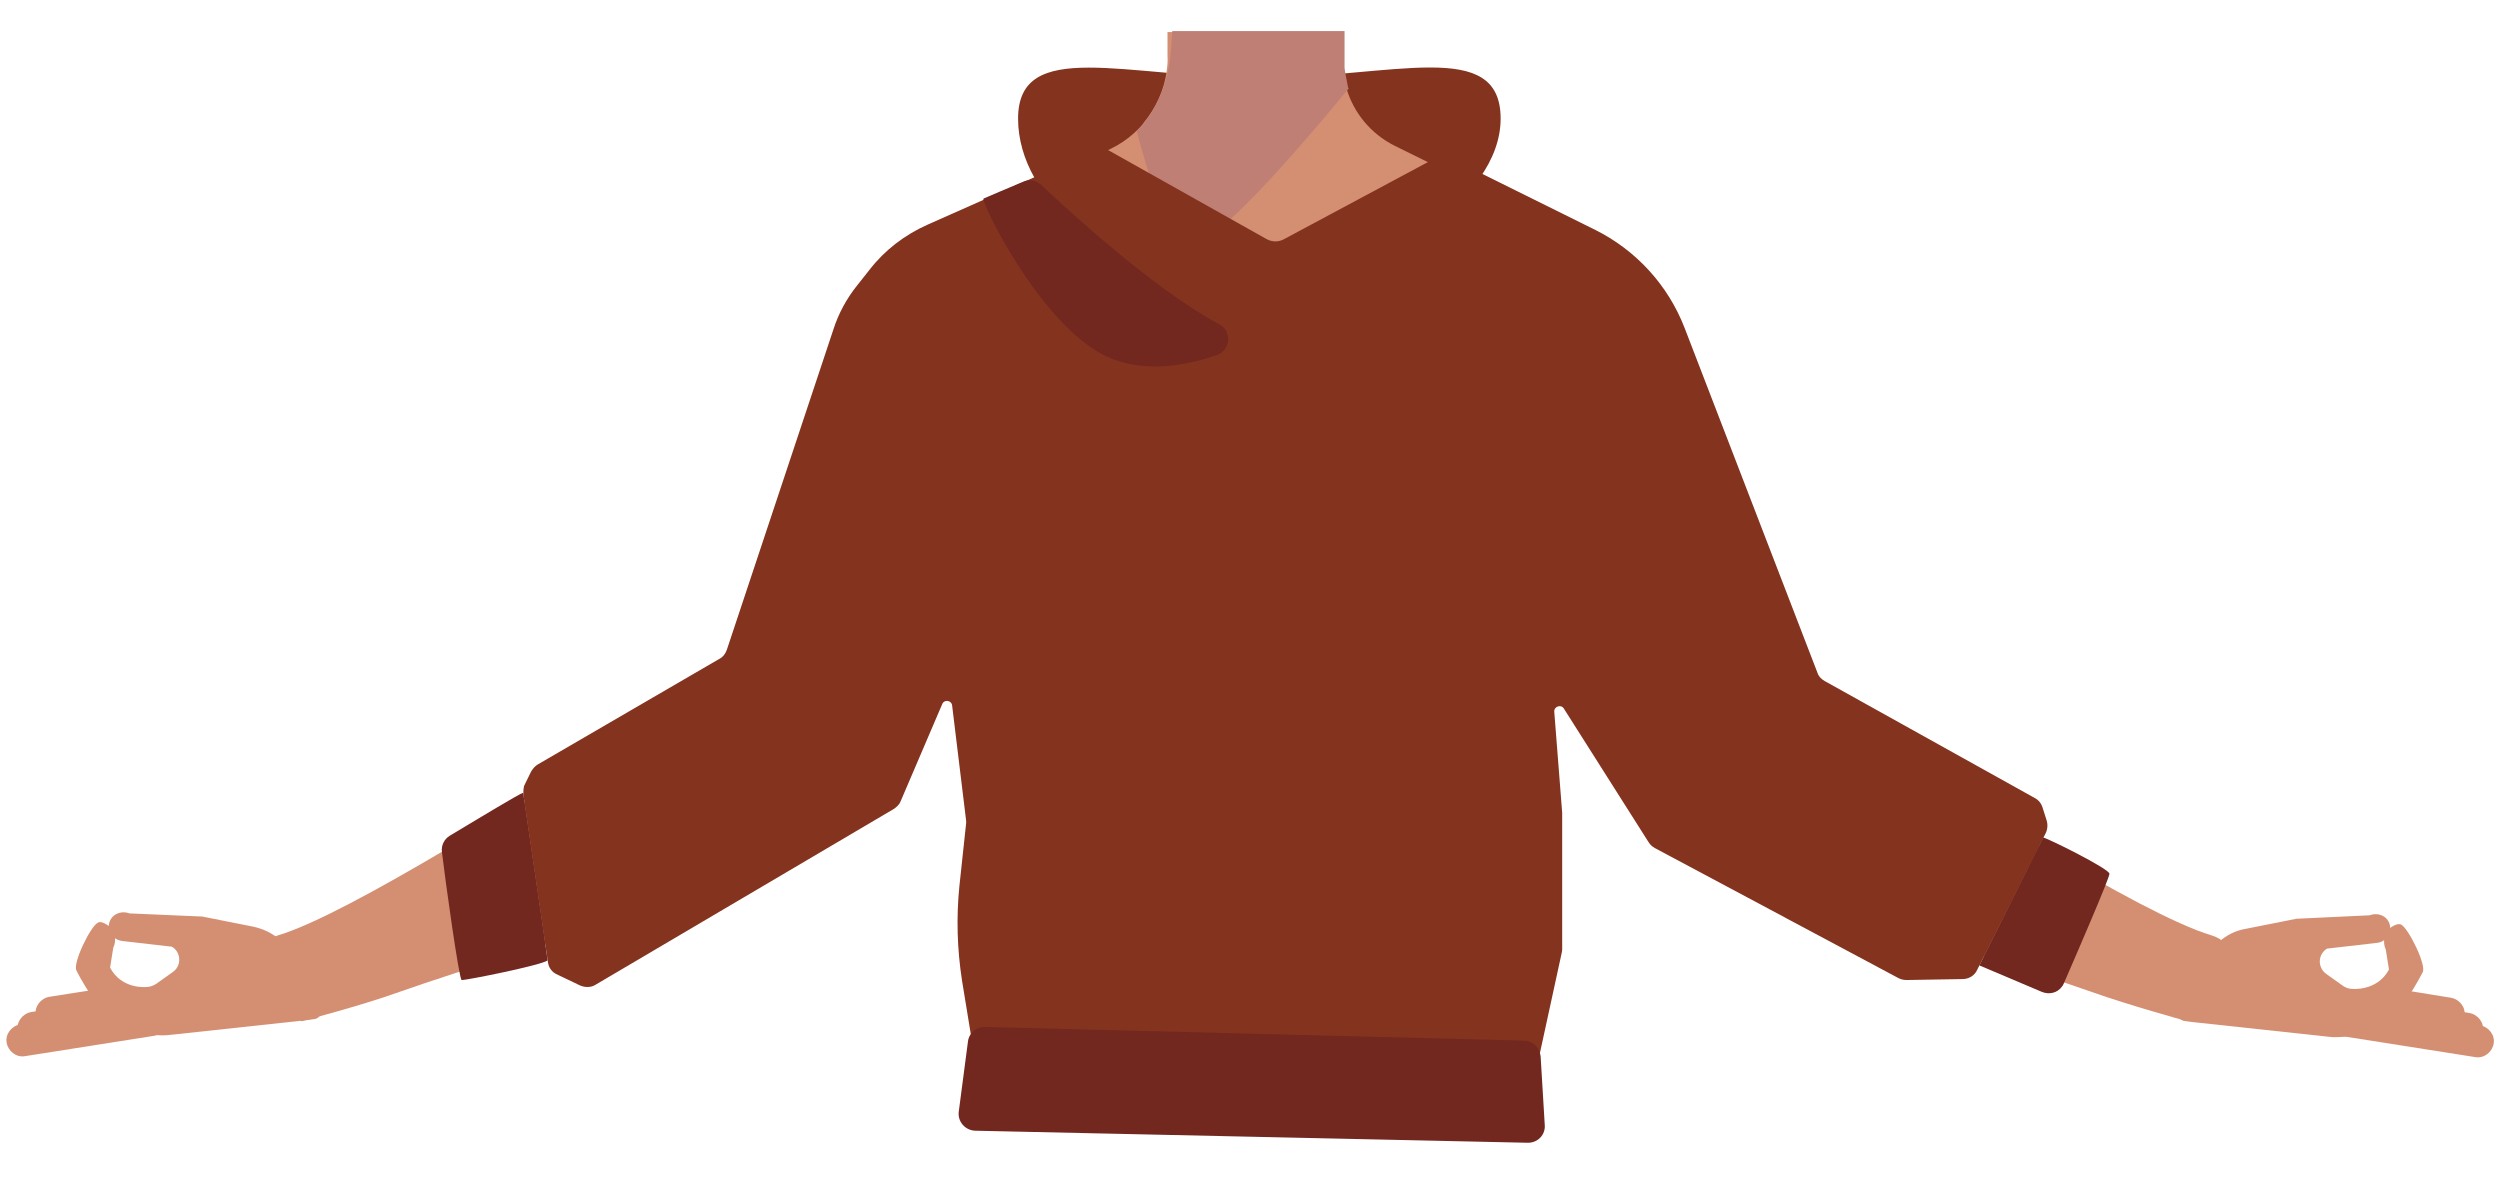 <?xml version="1.0" encoding="utf-8"?>
<!-- Generator: Adobe Illustrator 26.0.3, SVG Export Plug-In . SVG Version: 6.00 Build 0)  -->
<svg version="1.1" id="Calque_1" xmlns="http://www.w3.org/2000/svg" xmlns:xlink="http://www.w3.org/1999/xlink" x="0px" y="0px"
	 viewBox="0 0 788 371" style="enable-background:new 0 0 788 371;" xml:space="preserve">
<style type="text/css">
	.st0{fill:#D48F72;}
	.st1{fill:#84331E;}
	.st2{fill:#BF7F75;}
	.st3{fill:none;stroke:#000000;stroke-width:3;stroke-miterlimit:10;}
	.st4{fill:#473415;}
	.st5{fill:none;stroke:#4F3742;stroke-miterlimit:10;}
	.st6{fill:#72271F;}
</style>
<path class="st0" d="M266.6,225.1c-10.4-16-34.6-8.9-43.3-5.9s-24.7,12.9-32.6,17.8c-20.2,12.4-80.7,51.2-103,57.8
	c-15.6,4.7,7.3,27.1,7.3,27.1s18.7-4.9,29.6-8.8c22.9-8.1,54.3-17.4,92.5-29.5c10-3.2,29.1-13,37.3-19.6
	C277.2,246.2,269.6,229.8,266.6,225.1z"/>
<path class="st0" d="M518.1,225.1c10.4-16,34.6-8.9,43.3-5.9s24.7,12.9,32.6,17.8c20.3,12.4,80.7,51.2,103,57.8
	c15.6,4.7-8.3,26.9-8.3,26.9s-18.1-5-29-8.9c-22.9-8.1-53.8-17.1-92.1-29.2c-10-3.2-29.1-13-37.3-19.6
	C507.4,246.2,515,229.8,518.1,225.1z"/>
<path class="st1" d="M320.9,37.4c0-25.7,34.1-12.9,76.1-12.9s76-12.9,76,12.9s-38.7,51.1-80.7,51.1S320.9,63,320.9,37.4z"/>
<path class="st0" d="M519.7,105.8c-0.6,39.6-27,34.2-38,43.6c-13,11.1-8.6,51.5-17.7,66c-2.6,3.9-11.7,10.4-16.3,9.4
	c-12.9-3-24.7-31.6-35.9-38.9c-6.5-4.2-24.3-3.7-31.1,0c-11.5,6.4-23,36-35.9,38.9c-4.5,1-13.8-5.4-16.3-9.4
	c-9.2-14.4-4.7-54.8-17.7-66c-10.9-9.4-37.3-4-38-43.6c-0.4-27.4,36.1-38.4,36.1-38.4l41.2-20.5c2.7-1.3,5.2-3,7.3-4.9
	c0.8-0.7,1.6-1.5,2.4-2.4l0.6-0.7v-0.1c4-4.8,6.7-10.7,7.4-16.9c0.2-1.4,0.3-2.9,0.2-4.3v-2.9v-4.6h55.2l0.1,5.2v1.5v3.3
	c0,0.3,0,0.7,0,1l0,0c0,0.6,0.1,1.3,0.2,2c0.2,1.5,0.5,3.2,0.9,4.7c2.3,7.9,7.8,14.4,15.1,18.1l41.8,20.6c1,0.5,2.2,1,3.3,1.3
	C492,70.3,520.1,81.7,519.7,105.8z"/>
<path class="st2" d="M425.1,27.9l-1,1.2c-5.4,6.5-29.7,36.1-43.1,45.7c-3.3,2.4-5.9,3.5-7.4,2.8c-7-3.4-15.3-36.2-15.3-36.2l0.1-0.1
	c0.6-0.6,1.2-1.2,1.8-2c0.3-0.4,0.7-0.8,1-1.3l0.1-0.1c3.4-4.6,5.7-10,6.9-15.7c0-0.2,0.1-0.4,0.1-0.6c0.3-1.4,0.5-3.1,0.7-4.9
	c0.1-0.7,0.1-1.4,0.2-2.3c0.1-1.4,0.2-3,0.3-4.6h54.3V10v4.4v6.9l0.1,0.8l0.1,0.7l0.9,4.7L425.1,27.9z"/>
<path class="st3" d="M468,273.3c-0.9-4.1-5.9-26.1-5.8-34.8c0.1-9.5,4.1-28.5,1.9-37.8c-10.1-40.8-127.3-40.8-137.4,0
	c-2.3,9.3,1.8,28.3,1.9,37.8c0.1,8.8-4.8,30.7-5.8,34.8c-11.3,51.8,72.6,75.6,72.6,75.6S479.5,325.1,468,273.3z"/>
<path class="st3" d="M335.8,102.2c2.9,28.3-15.4,56.1-15.4,56.1s-29.2,57.2-38.6,76.4c-4.4,9.1-13.4,28-36.3,17.6l0,0
	c-18.9-8.7-13.7-28.2-10.3-37.3c6.9-18.4,24.7-54.4,28.3-73.5c2.7-14.2,1.2-37.3,18.7-54.9c0,0,12.7-16,32.4-9.7l0.8,0.2
	C326.6,80.6,334.6,90.5,335.8,102.2L335.8,102.2z"/>
<path class="st3" d="M459.6,102.2c-2.9,28.3,15.4,56.1,15.4,56.1s29.2,57.2,38.5,76.4c4.4,9.1,13.4,28,36.3,17.6l0,0
	c18.9-8.7,13.7-28.2,10.3-37.3c-6.9-18.4-24.7-54.4-28.3-73.5c-2.7-14.2-1.2-37.3-18.7-54.9c0,0-12.7-16-32.4-9.7l-0.8,0.2
	C468.6,80.6,460.6,90.5,459.6,102.2L459.6,102.2z"/>
<g id="Calque_7">
	<path class="st4" d="M314,314.7l0.8-12.5c0.2-2.8,2.5-4.9,5.3-4.9h149.9c2.7,0,5,2.1,5.3,4.7l1,9.6c0.3,3.1-2.1,5.8-5.2,5.9
		l-151.8,2.9C316.1,320.5,313.8,317.8,314,314.7z"/>
	<path class="st5" d="M392.6,350.4l-3.2-25.4c-0.4-3.2,2.1-6,5.3-6h3.9c3,0,5.4,2.5,5.4,5.5l-0.8,25.4c0,1.4-0.7,2.9-1.9,3.8l0,0
		C398.1,356.5,393.1,354.6,392.6,350.4z"/>
	<path class="st1" d="M165,250.7l7.7,52.5c0.2,1.8,1.3,3.3,3,4l7.1,3.4c1.6,0.7,3.5,0.7,4.9-0.2l94-55.4c0.9-0.6,1.8-1.4,2.2-2.5
		l13.1-30.6c0.6-1.5,2.9-1.2,3.1,0.4l4.4,36.2c0,0.4,0.1,0.8,0,1.2l-2.1,19.6c-1,9.9-0.7,19.8,0.8,29.6l6.2,37.9
		c0.4,2.6,2.7,4.4,5.3,4.4h162.2c2.5,0,4.6-1.8,5.2-4.2l10.2-46.9c0.1-0.4,0.1-0.7,0.1-1.1v-42.4c0-0.1,0-0.3,0-0.4l-2.5-31.9
		c-0.1-1.6,2.1-2.4,3-1l26.7,42.1c0.5,0.8,1.1,1.4,2,1.9l76.8,41c0.8,0.4,1.6,0.6,2.6,0.6l17.6-0.3c2,0,3.8-1.1,4.6-2.9l21.6-43.1
		c0.6-1.2,0.7-2.7,0.3-4l-1.3-4.1c-0.4-1.3-1.3-2.4-2.5-3l-66.1-36.8c-1.1-0.6-2-1.5-2.4-2.8L531,103.4
		c-5.2-13.5-15.3-24.5-28.1-30.9l-45.8-22.7c-1.5-0.7-3.4-0.7-4.8,0.1l-47.8,25.6c-1.6,0.8-3.5,0.8-5.2-0.1l-49.5-27.8
		c-1.4-0.8-3.2-0.9-4.7-0.2l-52.7,23.4c-7.2,3.2-13.5,8-18.3,14.2l-3.8,4.8c-3.4,4.2-6,9-7.6,14l-33.6,101c-0.4,1.2-1.2,2.3-2.4,2.9
		l-57.1,33.2c-0.9,0.5-1.6,1.3-2.2,2.3l-2.2,4.5C165,248.5,164.9,249.6,165,250.7z"/>
	<path class="st6" d="M328.2,58.3c8.3,7.9,35.9,33.2,56.1,43.9c4.1,2.2,3.6,8.1-0.7,9.7c-9.8,3.4-23.9,6.1-35.9-0.1
		C327.1,101.1,309,63.1,310,62.6c0.6-0.3,8.2-3.5,12.7-5.4C324.6,56.4,326.6,56.9,328.2,58.3z"/>
	<path class="st6" d="M164.9,249.9c-0.8,0-16.4,9.5-23.1,13.5c-1.8,1.1-2.8,3.1-2.5,5.2c1,8.6,5.4,40.1,6.2,40.3
		c1,0.2,25.8-4.8,27.1-6.2C172.7,302.6,164.9,249.9,164.9,249.9z"/>
	<path class="st6" d="M644,264c1,0,20.8,9.8,20.9,11.4c0.1,1.2-11.1,27-14.4,34.6c-0.2,0.4-0.3,0.7-0.6,1c-1.4,2-4.1,2.6-6.4,1.6
		l-19.6-8.3L644,264z"/>
	<path class="st6" d="M481.6,360.2l-174.2-3.8c-3.2-0.1-5.6-2.9-5.2-6l2.9-22.1c0.3-2.7,2.7-4.7,5.4-4.6l169.9,4.3
		c2.8,0.1,4.9,2.3,5.2,4.9l1.3,21.6C487.2,357.6,484.8,360.2,481.6,360.2z"/>
</g>
<g>
	<path class="st0" d="M79.9,292.1l-15.1-3c-0.2,0-0.6-0.1-0.9-0.2l-23.1-1c-2.7-1-5.7,0.3-6.4,3.1c-0.1,0.5-0.2,1.1-0.1,1.5
		c0.2,2.2,2,3.8,4.2,4.1l15.7,1.8c3,1.8,3.1,6.2,0.1,8.1l-5.2,3.7c-0.9,0.5-1.8,0.9-2.9,0.9c0,0-7.8,0.9-11.5-6.1l1-6.3
		c1.3-2.6,0.3-5.8-2.1-7.3c-1-0.6-2-1-2.7-0.6c-2.4,1.1-8.1,13-6.8,15.1c0,0,1.8,3.7,4.4,7.5c0.3,0.5,0.9,1.3,1.1,2
		c0.6,1.4,2.1,6.2,3.8,6.4l15.4,4.4l0,0c1.6,0.2,3.2,0.2,4.8,0l43.5-4.7l2.1-0.3c3.4-0.5,2.1-6.8,0.3-11.6c-1.3-3.3-3.2-6.4-6-8.8
		l-5.3-4.6C85.8,294.1,83,292.8,79.9,292.1z"/>
	<path class="st0" d="M48.5,326.5l-40.6,6.4c-2.7,0.5-5.3-1.5-5.8-4.2l0,0c-0.5-2.7,1.5-5.3,4.2-5.8l40.6-6.4
		c2.7-0.5,5.3,1.5,5.8,4.2l0,0C53.2,323.5,51.3,326.1,48.5,326.5z"/>
	<path class="st0" d="M52,322.6L11.4,329c-2.7,0.5-5.3-1.5-5.8-4.2l0,0c-0.5-2.7,1.5-5.3,4.2-5.8l40.6-6.4c2.7-0.5,5.3,1.5,5.8,4.2
		l0,0C56.6,319.6,54.8,322.2,52,322.6z"/>
	<path class="st0" d="M28.6,322.3l-11.5,1.9c-2.7,0.5-5.3-1.5-5.8-4.2l0,0c-0.5-2.7,1.5-5.3,4.2-5.8l11.5-1.8
		c2.7-0.5,5.3,1.5,5.8,4.2l0,0C33.3,319.3,31.4,321.8,28.6,322.3z"/>
</g>
<g>
	<path class="st0" d="M699.5,296.8l-5.3,4.6c-2.7,2.4-4.7,5.4-6,8.8c-1.7,4.8-3.2,11.1,0.3,11.6l2.1,0.3l43.5,4.7
		c1.6,0.2,3.2,0.1,4.8,0l0,0l15.4-4.4c1.8-0.1,3.2-4.9,3.8-6.4c0.2-0.7,0.7-1.5,1.1-2c2.5-3.7,4.4-7.5,4.4-7.5
		c1.4-2.1-4.5-14-6.8-15.1c-0.7-0.3-1.7,0-2.7,0.6c-2.5,1.5-3.3,4.7-2.1,7.3l1,6.3c-3.7,6.9-11.5,6.1-11.5,6.1c-1,0-2-0.3-2.9-0.9
		l-5.2-3.7c-3-2-2.9-6.3,0.1-8.1l15.7-1.8c2.2-0.2,4.1-2,4.2-4.1c0-0.5,0-1-0.1-1.5c-0.7-2.9-3.7-4.1-6.4-3.1l-23.2,1.1
		c-0.2,0.1-0.6,0.2-0.9,0.2l-15.1,3C704.7,293.3,701.9,294.7,699.5,296.8z"/>
	<path class="st0" d="M739.6,326.8l40.6,6.4c2.7,0.5,5.3-1.5,5.8-4.2l0,0c0.5-2.7-1.5-5.3-4.2-5.8l-40.6-6.4
		c-2.7-0.5-5.3,1.5-5.8,4.2l0,0C734.9,323.8,736.9,326.5,739.6,326.8z"/>
	<path class="st0" d="M736.2,322.9l40.6,6.4c2.7,0.5,5.3-1.5,5.8-4.2l0,0c0.5-2.7-1.5-5.3-4.2-5.8l-40.6-6.4
		c-2.7-0.5-5.3,1.5-5.8,4.2l0,0C731.5,319.8,733.3,322.5,736.2,322.9z"/>
	<path class="st0" d="M758.7,322.5l12.3,2c2.7,0.5,5.3-1.5,5.8-4.2l0,0c0.5-2.7-1.5-5.3-4.2-5.8l-12.3-2c-2.7-0.5-5.3,1.5-5.8,4.2
		l0,0C754,319.4,755.9,322,758.7,322.5z"/>
</g>
</svg>
